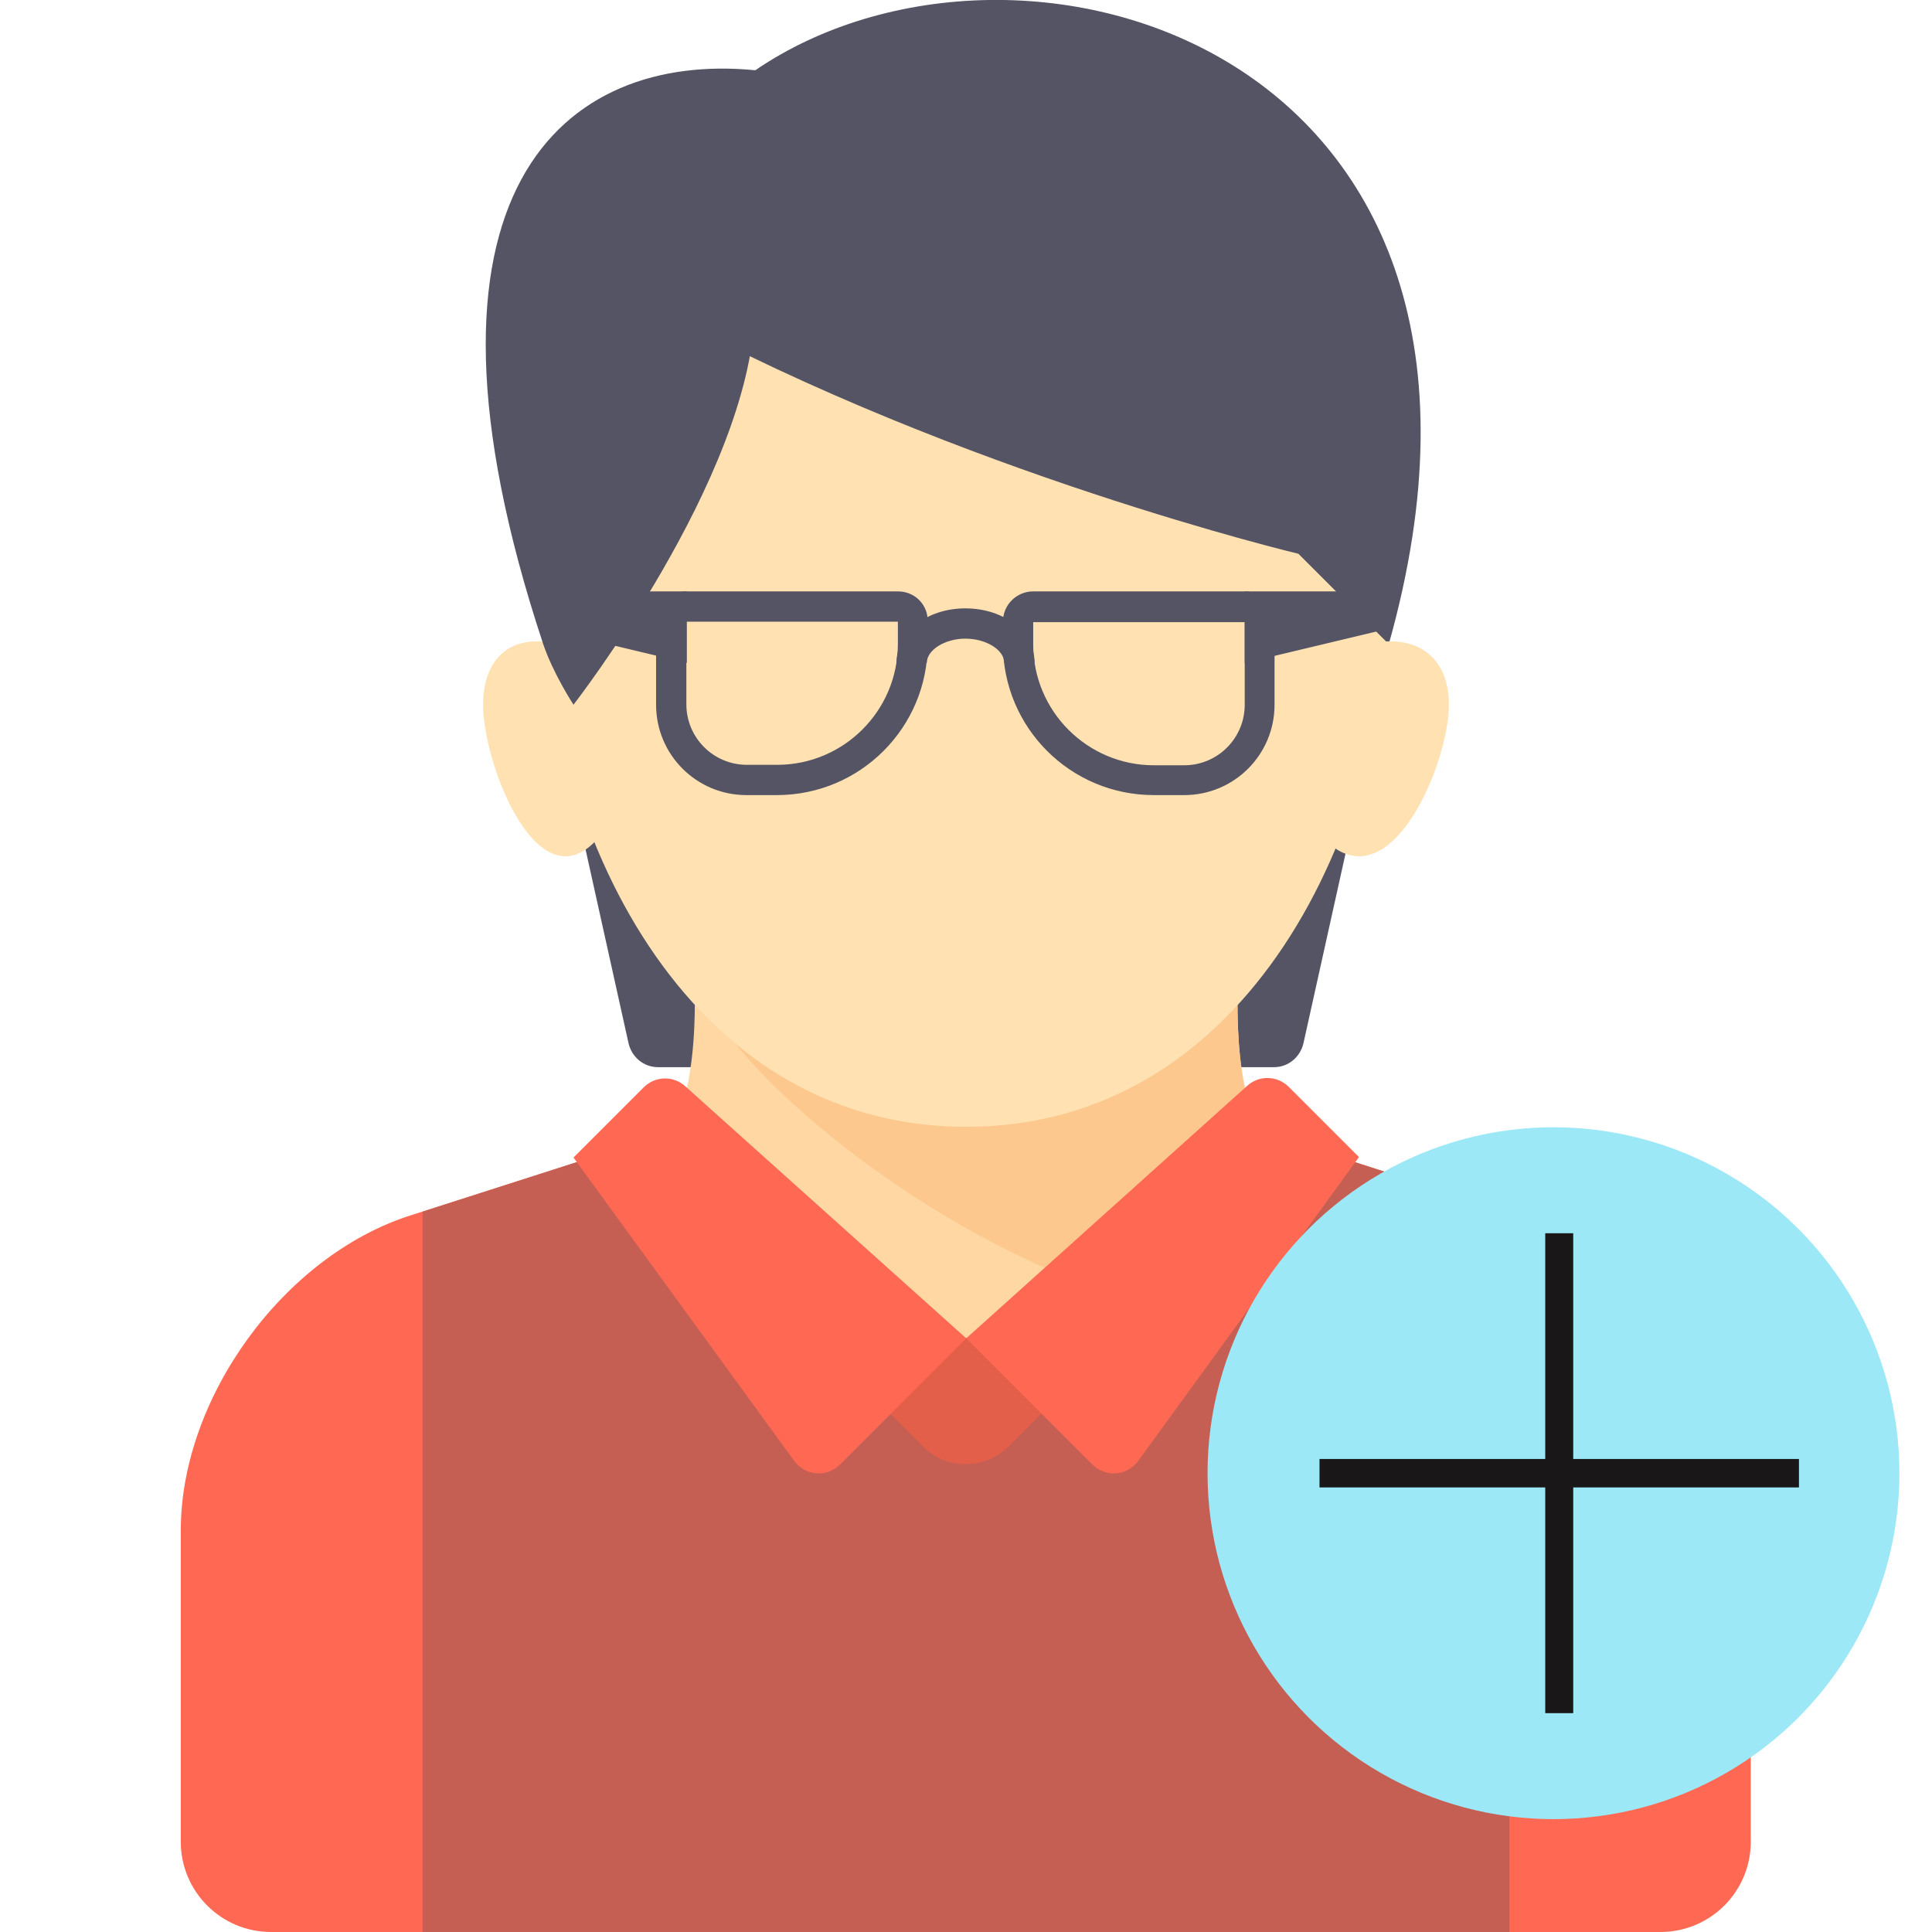 <?xml version="1.0" encoding="utf-8"?>
<!-- Generator: Adobe Illustrator 19.0.1, SVG Export Plug-In . SVG Version: 6.00 Build 0)  -->
<svg version="1.1" id="Capa_1" xmlns="http://www.w3.org/2000/svg" xmlns:xlink="http://www.w3.org/1999/xlink" x="0px" y="0px"
	 viewBox="111 -110.1 421.1 421.1" style="enable-background:new 111 -110.1 421.1 421.1;" xml:space="preserve">
<style type="text/css">
	.st0{fill:#545465;}
	.st1{fill:#FFD7A3;}
	.st2{fill:#FDC88E;}
	.st3{fill:#FFE1B2;}
	.st4{fill:#FF6953;}
	.st5{fill:#C55F54;}
	.st6{fill:#E35F49;}
	.st7{fill:#9DE8F7;}
	.st8{fill:#1A1718;}
</style>
<g>
	<g>
		<path class="st0" d="M236,63.2l12,54.1c0.7,3,3.3,5.2,6.4,5.2h14.5V69.8L236,63.2z"/>
	</g>
	<g>
		<path class="st0" d="M407.1,63.2l-12,54.1c-0.7,3-3.3,5.2-6.4,5.2h-14.5V69.8L407.1,63.2z"/>
	</g>
	<g>
		<path class="st1" d="M249.3,146.9c14.7-9.5,13.1-37.7,13.1-44.3h118.4c0,6.6-1.8,34.8,12.9,44.3l-72.1,80.8L249.3,146.9z"/>
	</g>
	<g>
		<path class="st2" d="M367.6,175.1l26.1-28.1c-14.7-9.5-12.9-37.7-12.9-44.3H262.3C270.8,127.1,327.1,169,367.6,175.1z"/>
	</g>
	<g>
		<path class="st3" d="M413.7,17.1c0,52.7-30.3,118.4-92.1,118.4s-92.1-65.8-92.1-118.4s41.2-72.4,92.1-72.4S413.7-35.6,413.7,17.1z
			"/>
	</g>
	<g>
		<path class="st4" d="M472.9,311c10.9,0,19.7-8.8,19.7-19.7v-67.8c0-29-22.6-59.9-50.1-68.7l-41.2-13.2c-22.1,16.9-53.8,40-79.8,40
			c-26,0-57.6-23.1-79.8-40l-41.2,13.2c-27.6,8.8-50.1,39.7-50.1,68.7v67.8c0,10.9,8.8,19.7,19.7,19.7H472.9z"/>
	</g>
	<g>
		<path class="st5" d="M203.1,311H440V154l-38.7-12.4c-22.1,16.9-53.8,40-79.8,40c-26,0-57.6-23.1-79.8-40L203.1,154L203.1,311
			L203.1,311z"/>
	</g>
	<g>
		<path class="st6" d="M301.8,194.8l10.4,10.4c5.1,5.1,13.5,5.1,18.6,0l17-17l-26.3-6.6L301.8,194.8z"/>
	</g>
	<g>
		<path class="st0" d="M275.5-94.7c57.6-39.5,174.8-4.9,138.2,125L394,10.6c0,0-73.5-17.5-138.2-52.6"/>
	</g>
	<g>
		<path class="st4" d="M321.6,181.6l-27.5,27.5c-2.9,2.9-7.6,2.5-10-0.8L236,142.2l15.3-15.3c2.5-2.5,6.5-2.6,9.1-0.2L321.6,181.6z"
			/>
	</g>
	<g>
		<path class="st4" d="M321.6,181.6l27.5,27.5c2.9,2.9,7.6,2.5,10-0.8l48.1-66.2l-15.3-15.3c-2.5-2.5-6.5-2.6-9.1-0.2L321.6,181.6z"
			/>
	</g>
	<g>
		<path class="st3" d="M232.6,30.3c-9.9-2.5-16.3,2.8-16.3,13.2c0,13.7,13.3,47.3,27.2,26.3C257.4,48.8,232.6,30.3,232.6,30.3z"/>
	</g>
	<g>
		<path class="st3" d="M409,30.3c10.8-2.5,17.8,2.8,17.8,13.2c0,13.7-14.5,47.3-29.7,26.3S409,30.3,409,30.3z"/>
	</g>
	<g>
		<path class="st0" d="M229.4,30.3c2.2,6.5,6.6,13.2,6.6,13.2s38.4-49.4,39.5-85.5S268.9-75,268.9-75l13.2-6.6c0,0,23-10.2-6.6-13.2
			C234.2-98.8,196.5-69,229.4,30.3z"/>
	</g>
	<g>
		<g>
			<g>
				<path class="st0" d="M306.7,25.4v4.9c0,14.5-11.8,26.3-26.3,26.3h-6.6c-7.3,0-13.2-5.9-13.2-13.2V25.4H306.7 M306.7,18.8h-46.1
					c-3.6,0-6.6,2.9-6.6,6.6v18.1c0,10.9,8.8,19.7,19.7,19.7h6.6c18.2,0,32.9-14.7,32.9-32.9v-4.9C313.3,21.7,310.4,18.8,306.7,18.8
					L306.7,18.8z"/>
			</g>
		</g>
		<g>
			<g>
				<path class="st0" d="M382.3,25.4v18.1c0,7.3-5.9,13.2-13.2,13.2h-6.6c-14.5,0-26.3-11.8-26.3-26.3v-4.9H382.3 M382.3,18.8h-46.1
					c-3.6,0-6.6,2.9-6.6,6.6v4.9c0,18.2,14.7,32.9,32.9,32.9h6.6c10.9,0,19.7-8.8,19.7-19.7V25.4C388.9,21.7,385.9,18.8,382.3,18.8
					L382.3,18.8z"/>
			</g>
		</g>
		<g>
			<g>
				<polygon class="st0" points="229.3,18.8 260.7,18.8 260.7,34.4 229.3,26.9 				"/>
			</g>
		</g>
		<g>
			<g>
				<polygon class="st0" points="413.7,18.8 382.3,18.8 382.3,34.4 413.7,26.9 				"/>
			</g>
		</g>
		<g>
			<g>
				<path class="st0" d="M336.5,34.4h-6.6c0-2.8-3.9-5.3-8.5-5.3c-4.5,0-8.4,2.5-8.4,5.3h-6.6c0-6.7,6.6-11.9,15-11.9
					C329.9,22.5,336.5,27.7,336.5,34.4z"/>
			</g>
		</g>
	</g>
</g>
<circle class="st7" cx="449.6" cy="211" r="75.4"/>
<polygon class="st8" points="503.1,207.9 453.9,207.9 453.9,158.7 447.8,158.7 447.8,207.9 398.6,207.9 398.6,214.1 447.8,214.1 
	447.8,263.3 453.9,263.3 453.9,214.1 503.1,214.1 "/>
</svg>
